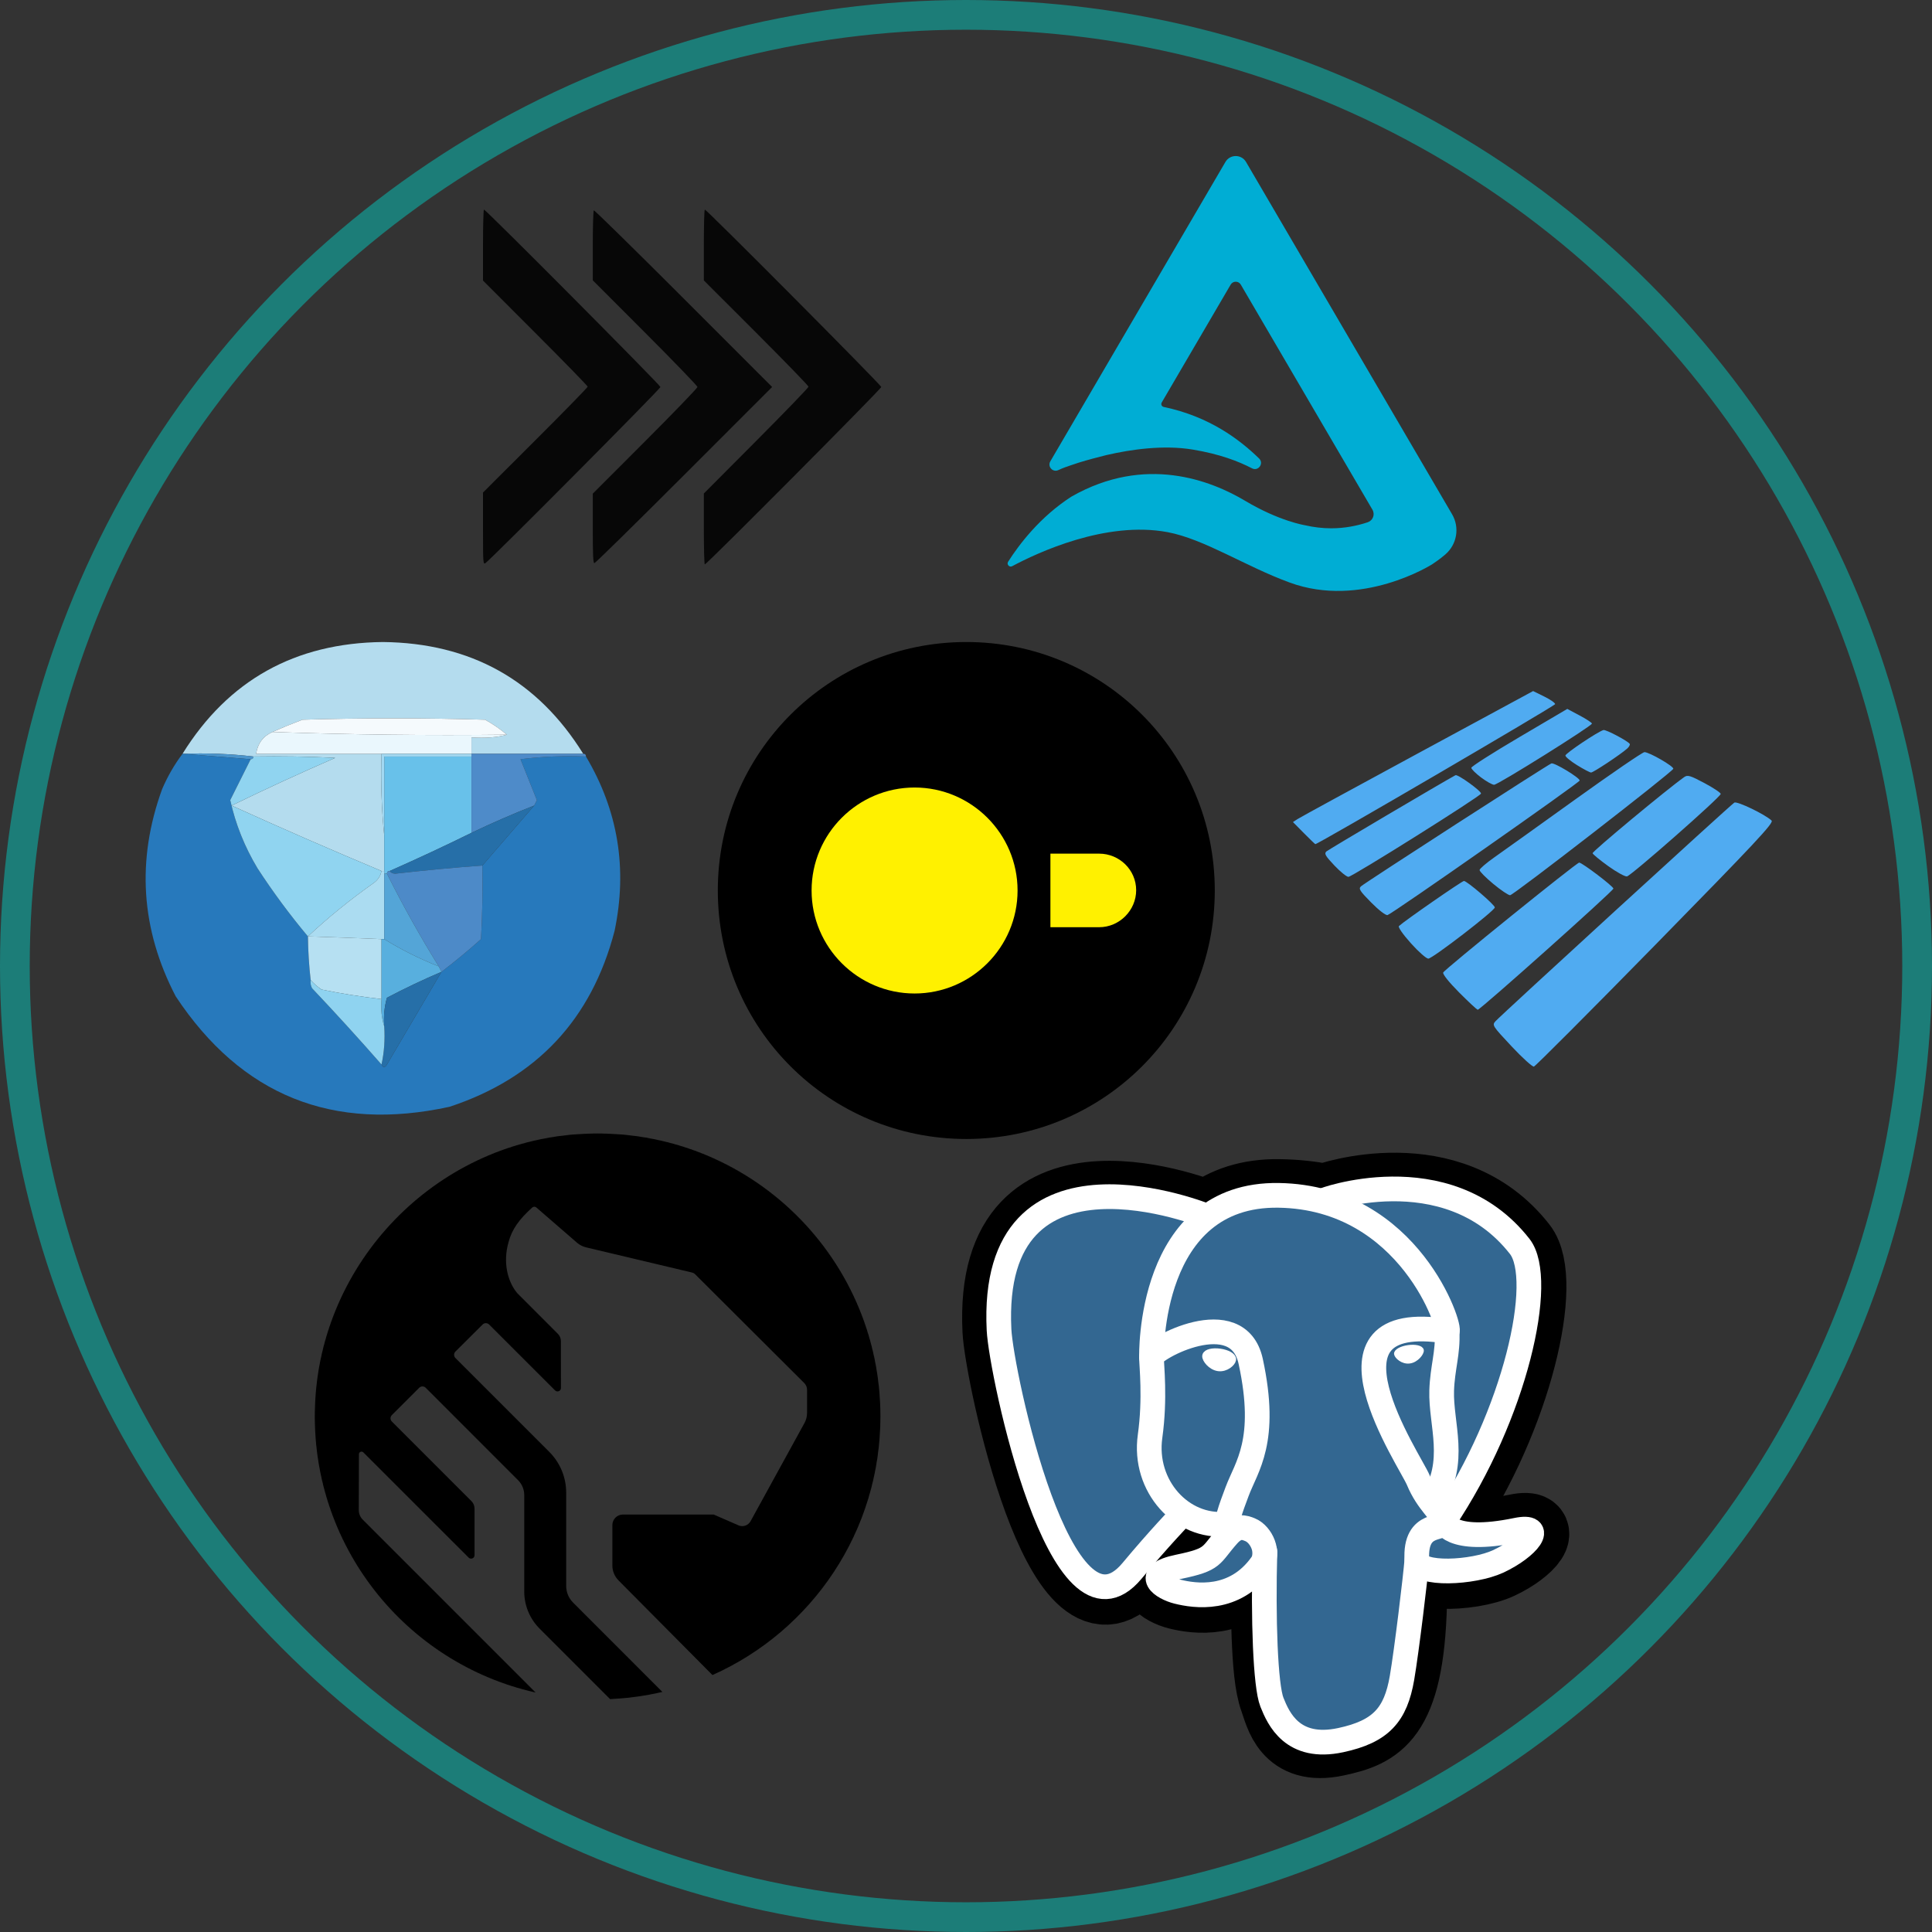 <svg width="1300" height="1300" viewBox="0 0 1300 1300" fill="none" xmlns="http://www.w3.org/2000/svg">
<rect x="0" y="0" width="1300" height="1300" fill="#333333" stroke="none"/>
<path d="M325 355.638V331.421L360.218 296.256C379.588 276.915 395.436 260.682 395.436 260.184C395.436 259.685 379.588 243.415 360.218 224.029L325 188.781V164.891C325 151.751 325.29 141 325.644 141.001C326.876 141.003 444.397 259.171 444.397 260.407C444.397 261.661 329.299 377.458 326.503 379.017C325.087 379.807 325 378.449 325 355.638ZM473.603 355.925V332.055L508.821 296.693C528.19 277.244 544.038 260.83 544.038 260.216C544.038 259.603 528.19 243.257 508.821 223.891L473.603 188.681V164.84C473.603 151.728 473.893 141 474.249 141C475.51 141 593 259.134 593 260.402C593 261.667 475.502 379.795 474.244 379.795C473.891 379.795 473.603 369.054 473.603 355.925ZM398.872 355.553V332.17L434.09 296.914C453.46 277.524 469.308 261.091 469.308 260.397C469.308 259.704 453.46 243.271 434.09 223.881L398.872 188.625V165.293C398.872 152.46 399.185 141.767 399.568 141.53C399.951 141.293 427.104 167.942 459.909 200.749L519.553 260.397L460.288 319.667C427.693 352.265 400.54 378.936 399.948 378.936C399.112 378.936 398.872 373.714 398.872 355.553Z" fill="#070707"/>
<path fill-rule="evenodd" clip-rule="evenodd" d="M977.073 346.033L838.426 108.975C835.325 103.675 827.665 103.675 824.564 108.975L706.737 310.431C704.666 313.975 708.404 318.066 712.118 316.324C713.643 315.607 715.404 314.884 717.337 314.164L717.298 314.243C717.298 314.243 720.517 312.995 725.957 311.272C731.952 309.43 738.522 307.686 744.469 306.213C761.111 302.371 782.917 299.244 802.581 302.509C820.677 305.512 833.279 310.362 842.458 315.13C846.666 317.319 850.641 311.825 847.239 308.519C834.078 295.729 813.828 280.29 783.028 273.82C781.679 273.537 781.003 272.016 781.7 270.826L828.087 191.513C829.613 188.908 833.377 188.908 834.902 191.513L923.494 342.986C925.361 346.176 923.796 350.251 920.291 351.424C913.349 353.745 905.057 355.48 895.773 355.48C889.867 355.48 883.926 354.783 877.97 353.399C877.97 353.399 860.802 350.69 837.855 336.999C814.908 323.31 770.665 305.847 721.018 334.119C699.865 347.712 685.771 366.303 678.344 377.976C677.18 379.803 679.189 381.982 681.099 380.962C698.157 371.849 744.149 350.328 785.591 358.065C810.224 362.662 838.374 381.257 867.636 391.92C916.044 409.858 963.503 379.805 963.605 379.74C968.622 376.425 971.569 373.905 972.071 373.468L972.676 372.94C980.411 366.189 982.257 354.893 977.073 346.033Z" fill="#00ADD4"/>
<path d="M650.2 766.4C557.7 766.4 483 691.7 483 599.2C483 506.7 557.7 432 650.2 432C742.7 432 817.4 506.7 817.4 599.2C817.4 691.7 742.7 766.4 650.2 766.4Z" fill="black"/>
<path d="M739.6 574.4H706.8V623.9H739.6C753.2 623.9 764.5 612.6 764.5 599C764.5 585.3 753.2 574.4 739.6 574.4Z" fill="#FFF100"/>
<path d="M546.1 599.2C546.1 637.4 577.2 668.5 615.4 668.5C653.6 668.5 684.7 637.4 684.7 599.2C684.7 561 653.6 529.9 615.4 529.9C577.2 529.9 546.1 561 546.1 599.2Z" fill="#FFF100"/>
<path opacity="0.973" fill-rule="evenodd" clip-rule="evenodd" d="M392.433 507.198C367.366 507.198 342.302 507.198 317.235 507.198C317.235 503.53 317.235 499.862 317.235 496.193C326.602 496.807 334.549 496.196 341.078 494.359C336.627 490.586 331.737 487.223 326.406 484.272C285.445 483.049 244.482 483.049 203.521 484.272C196.669 486.858 189.945 489.609 183.346 492.525C177.024 495.376 173.355 500.267 172.341 507.198C200.463 507.198 228.588 507.198 256.71 507.198C256.11 525.87 256.721 544.211 258.544 562.221C258.544 570.169 258.544 578.117 258.544 586.064C257.933 586.064 257.321 586.064 256.71 586.064C222.838 571.878 189.213 557.205 155.834 542.046C178.79 530.875 202.022 520.177 225.53 509.949C207.2 509.033 188.859 508.727 170.507 509.032C154.947 507.211 139.05 506.599 122.821 507.198C153.577 457.714 198.512 432.648 257.627 432C316.742 432.648 361.677 457.714 392.433 507.198Z" fill="#B8E1F3"/>
<path fill-rule="evenodd" clip-rule="evenodd" d="M341.078 494.359C288.187 494.967 235.608 494.356 183.346 492.525C189.945 489.609 196.669 486.858 203.521 484.272C244.482 483.049 285.445 483.049 326.406 484.272C331.737 487.223 336.627 490.586 341.078 494.359Z" fill="#F5FAFD"/>
<path fill-rule="evenodd" clip-rule="evenodd" d="M183.346 492.525C235.608 494.356 288.187 494.967 341.078 494.359C334.549 496.196 326.602 496.807 317.235 496.193C317.235 499.862 317.235 503.53 317.235 507.198C297.06 507.198 276.885 507.198 256.71 507.198C228.587 507.198 200.463 507.198 172.341 507.198C173.355 500.267 177.024 495.376 183.346 492.525Z" fill="#EAF7FD"/>
<path fill-rule="evenodd" clip-rule="evenodd" d="M122.821 507.198C139.05 506.599 154.947 507.211 170.507 509.032C170.507 510.255 169.896 510.866 168.673 510.866C153.389 509.643 138.104 508.421 122.821 507.198Z" fill="#4B94CB"/>
<path opacity="0.985" fill-rule="evenodd" clip-rule="evenodd" d="M122.821 507.198C138.104 508.421 153.39 509.643 168.673 510.866C164.112 519.988 159.526 529.158 154.917 538.378C158.45 554.435 164.565 569.719 173.258 584.23C183.713 600.291 195.024 615.577 207.189 630.083C207.316 639.902 207.926 649.684 209.023 659.428C208.75 661.358 209.054 663.192 209.94 664.93C225.91 681.812 241.5 698.929 256.71 716.285C257.768 718.62 258.99 718.62 260.378 716.285C272.626 695.448 284.854 674.662 297.06 653.926C306.157 646.978 315.021 639.642 323.654 631.917C324.571 615.421 324.876 598.914 324.571 582.396C336.187 568.946 347.804 555.496 359.419 542.046C359.977 540.854 360.588 539.631 361.253 538.378C357.585 529.207 353.917 520.037 350.249 510.866C364.87 509.036 379.543 508.425 394.267 509.032C415.897 545.385 422.316 584.513 413.525 626.414C398.007 685.953 361.019 725.386 302.562 744.714C223.885 761.91 162.443 737.15 118.235 670.433C94.77 625.299 91.713 578.836 109.065 531.041C112.773 522.378 117.359 514.431 122.821 507.198Z" fill="#277ABE"/>
<path fill-rule="evenodd" clip-rule="evenodd" d="M317.235 509.032C317.235 526.15 317.235 543.269 317.235 560.387C299.193 569.27 280.852 577.829 262.212 586.064C260.989 586.064 260.378 586.675 260.378 587.898C259.767 587.898 259.155 587.898 258.544 587.898C258.544 587.288 258.544 586.675 258.544 586.064C258.544 578.117 258.544 570.169 258.544 562.221C258.544 544.491 258.544 526.762 258.544 509.032C278.108 509.032 297.671 509.032 317.235 509.032Z" fill="#68C1EA"/>
<path fill-rule="evenodd" clip-rule="evenodd" d="M317.235 507.198C342.302 507.198 367.366 507.198 392.433 507.198C393.656 507.198 394.267 507.809 394.267 509.032C379.543 508.425 364.87 509.036 350.249 510.866C353.917 520.037 357.585 529.207 361.253 538.378C360.588 539.631 359.977 540.854 359.419 542.046C345.135 547.66 331.073 553.773 317.235 560.387C317.235 543.269 317.235 526.15 317.235 509.032C317.235 508.421 317.235 507.809 317.235 507.198Z" fill="#4E8BC9"/>
<path fill-rule="evenodd" clip-rule="evenodd" d="M256.71 507.198C276.885 507.198 297.06 507.198 317.235 507.198C317.235 507.809 317.235 508.421 317.235 509.032C297.671 509.032 278.108 509.032 258.544 509.032C258.544 526.762 258.544 544.491 258.544 562.221C256.721 544.211 256.11 525.87 256.71 507.198Z" fill="#A2D8F1"/>
<path fill-rule="evenodd" clip-rule="evenodd" d="M170.507 509.032C188.859 508.727 207.2 509.033 225.53 509.949C202.022 520.177 178.79 530.875 155.834 542.046C189.213 557.205 222.838 571.878 256.71 586.064C256.051 589.496 254.217 592.247 251.207 594.318C235.656 605.295 220.983 617.216 207.189 630.083C195.024 615.577 183.713 600.291 173.258 584.23C164.565 569.72 158.45 554.435 154.917 538.378C159.526 529.158 164.112 519.988 168.673 510.866C169.896 510.866 170.507 510.255 170.507 509.032Z" fill="#90D4F0"/>
<path fill-rule="evenodd" clip-rule="evenodd" d="M359.419 542.046C347.804 555.496 336.187 568.946 324.571 582.396C304.969 583.827 285.404 585.661 265.88 587.898C264.2 587.819 262.977 587.209 262.212 586.064C280.852 577.829 299.193 569.27 317.235 560.387C331.073 553.773 345.135 547.66 359.419 542.046Z" fill="#266FA8"/>
<path fill-rule="evenodd" clip-rule="evenodd" d="M324.571 582.396C324.876 598.914 324.571 615.421 323.654 631.917C315.021 639.642 306.157 646.978 297.06 653.926C296.449 652.703 295.837 651.481 295.226 650.258C282.622 629.934 271.007 609.148 260.378 587.898C260.378 586.675 260.989 586.064 262.212 586.064C262.977 587.209 264.2 587.82 265.88 587.898C285.404 585.661 304.969 583.827 324.571 582.396Z" fill="#4D8AC8"/>
<path fill-rule="evenodd" clip-rule="evenodd" d="M256.71 586.064C257.321 586.064 257.933 586.064 258.544 586.064C258.544 586.675 258.544 587.288 258.544 587.898C258.544 602.571 258.544 617.244 258.544 631.917C257.933 631.917 257.321 631.917 256.71 631.917C240.207 631.218 223.7 630.607 207.189 630.083C220.983 617.216 235.656 605.295 251.207 594.318C254.217 592.247 256.051 589.496 256.71 586.064Z" fill="#ABDCF1"/>
<path fill-rule="evenodd" clip-rule="evenodd" d="M258.544 587.898C259.155 587.898 259.767 587.898 260.378 587.898C271.007 609.148 282.622 629.934 295.226 650.258C282.306 645.161 270.078 639.048 258.544 631.917C258.544 617.244 258.544 602.571 258.544 587.898Z" fill="#54A5D7"/>
<path fill-rule="evenodd" clip-rule="evenodd" d="M207.189 630.083C223.7 630.607 240.207 631.218 256.71 631.917C256.71 645.366 256.71 658.818 256.71 672.267C243.183 670.726 229.732 668.586 216.36 665.848C213.559 663.955 211.114 661.814 209.023 659.428C207.926 649.684 207.316 639.902 207.189 630.083Z" fill="#B6E0F2"/>
<path fill-rule="evenodd" clip-rule="evenodd" d="M256.71 631.917C257.32 631.917 257.933 631.917 258.544 631.917C270.078 639.048 282.306 645.161 295.226 650.258C295.837 651.481 296.449 652.703 297.06 653.926C284.65 659.212 272.422 665.02 260.378 671.35C258.624 677.575 258.014 683.994 258.544 690.608C256.748 684.876 256.136 678.763 256.71 672.267C256.71 658.817 256.71 645.366 256.71 631.917Z" fill="#58AFDE"/>
<path fill-rule="evenodd" clip-rule="evenodd" d="M297.06 653.926C284.854 674.662 272.626 695.448 260.378 716.285C258.99 718.62 257.768 718.62 256.71 716.285C258.518 708.087 259.129 699.527 258.544 690.608C258.014 683.994 258.625 677.575 260.378 671.35C272.423 665.02 284.65 659.212 297.06 653.926Z" fill="#266FA8"/>
<path fill-rule="evenodd" clip-rule="evenodd" d="M209.023 659.428C211.114 661.814 213.559 663.955 216.36 665.848C229.732 668.586 243.183 670.726 256.71 672.267C256.136 678.763 256.748 684.876 258.544 690.608C259.129 699.527 258.518 708.087 256.71 716.285C241.5 698.929 225.91 681.812 209.94 664.931C209.054 663.192 208.75 661.358 209.023 659.428Z" fill="#8FD3F0"/>
<path d="M1017.05 703.996C1004.3 690.395 1003.92 689.806 1006.21 687.234C1009.84 683.158 1164.78 541.333 1167 540.049C1168.93 538.937 1187.92 548.109 1192.07 552.153C1193.66 553.704 1181.32 566.899 1113.97 635.632C1069.97 680.533 1033.14 717.455 1032.12 717.681C1031.1 717.907 1024.31 711.749 1017.05 703.996ZM981.878 667.864C975.005 660.955 970.658 655.528 971.091 654.397C971.875 652.356 1060.95 580.359 1062.61 580.421C1064.66 580.498 1085.63 596.424 1085.63 597.907C1085.63 599.468 996.085 679.437 994.338 679.437C993.817 679.437 988.21 674.229 981.878 667.864ZM949.333 634.669C943.952 628.657 940.574 623.804 941.298 623.127C945.052 619.623 983.781 592.768 985.059 592.783C987.14 592.809 1005.83 608.835 1005.83 610.595C1005.83 612.759 963.892 645.043 961.08 645.043C959.726 645.043 954.439 640.375 949.333 634.669ZM922.645 607.275C914.937 599.481 914.017 598.027 915.767 596.401C918.274 594.071 1041.39 514.593 1043.9 513.68C1045.87 512.966 1062.93 523.291 1062.93 525.198C1062.93 526.562 936.717 614.946 933.645 615.734C932.425 616.047 927.81 612.498 922.645 607.275ZM1004.76 594.725C999.674 590.506 995.543 586.327 995.576 585.438C995.608 584.55 1000.1 580.688 1005.55 576.856C1011 573.024 1035.45 555.535 1059.87 537.991C1084.3 520.447 1105.29 506.093 1106.52 506.093C1109.8 506.093 1126.44 515.714 1125.91 517.308C1125.14 519.623 1018.35 602.359 1016.11 602.378C1014.95 602.388 1009.84 598.943 1004.76 594.725ZM897.854 582.336C891.787 575.921 890.905 574.372 892.495 572.923C893.87 571.67 970.131 526.628 979.355 521.621C980.879 520.794 997.046 532.454 996.529 534.007C995.86 536.013 909.854 590.009 907.323 590.012C906.109 590.013 901.848 586.558 897.854 582.336ZM1082.24 582.849C1076.66 578.844 1071.88 574.92 1071.62 574.129C1071.24 572.999 1121.83 530.954 1133.31 522.858C1135.54 521.284 1137.29 521.808 1146.86 526.906C1152.91 530.127 1157.84 533.417 1157.83 534.217C1157.81 536.264 1097.59 589.238 1094.74 589.727C1093.45 589.948 1087.83 586.853 1082.24 582.849ZM877.337 560.572L870 553.143L873.257 551.033C875.048 549.872 911.405 530.04 954.051 506.961L1031.59 465L1039 468.636C1043.08 470.636 1046.42 472.95 1046.42 473.778C1046.42 474.91 886.999 568.002 885.059 568.002C884.847 568.002 881.372 564.658 877.337 560.572ZM996.547 523.116C992.953 520.418 990.016 517.497 990.021 516.623C990.025 515.75 1004.56 506.478 1022.32 496.02L1054.6 477.004L1062.89 481.422C1067.45 483.852 1071.18 486.31 1071.18 486.883C1071.18 488.514 1007.87 528.11 1005.34 528.063C1004.1 528.042 1000.14 525.814 996.547 523.116ZM1061.21 514.888C1056.86 512.199 1053.31 509.275 1053.32 508.39C1053.35 506.891 1075.34 492.16 1078.95 491.226C1080.6 490.796 1095.4 498.602 1096.6 500.538C1096.96 501.121 1096.19 502.55 1094.88 503.713C1090.41 507.691 1072.07 519.851 1070.59 519.814C1069.78 519.793 1065.56 517.577 1061.21 514.888Z" fill="#50ABF1"/>
<path d="M948.725 1078.35C951.301 1056.89 950.529 1053.74 966.511 1057.22L970.569 1057.57C982.858 1058.13 998.935 1055.6 1008.38 1051.21C1028.71 1041.78 1040.77 1026.03 1020.72 1030.16C974.99 1039.6 971.846 1024.11 971.846 1024.11C1020.13 952.468 1040.32 861.52 1022.9 839.257C975.372 778.534 893.111 807.249 891.735 807.994L891.297 808.075C882.261 806.2 872.149 805.08 860.79 804.897C840.096 804.557 824.393 810.322 812.482 819.356C812.482 819.356 665.733 758.897 672.56 895.389C674.012 924.425 714.18 1115.1 762.087 1057.51C779.597 1036.45 796.519 1018.64 796.519 1018.64C804.921 1024.22 814.982 1027.07 825.533 1026.05L826.348 1025.35C826.093 1027.97 826.205 1030.52 826.675 1033.55C814.335 1047.34 817.961 1049.76 793.287 1054.84C768.323 1059.99 782.989 1069.15 792.562 1071.54C804.17 1074.44 831.025 1078.56 849.175 1053.15L848.452 1056.05C853.294 1059.92 852.966 1083.89 853.653 1101.01C854.34 1118.14 855.487 1134.11 858.977 1143.54C862.467 1152.95 866.586 1177.22 899.014 1170.27C926.116 1164.46 946.837 1156.1 948.725 1078.35Z" fill="black" stroke="black" stroke-width="49.86"/>
<path d="M1020.72 1030.16C974.99 1039.6 971.846 1024.11 971.846 1024.11C1020.13 952.462 1040.32 861.511 1022.9 839.252C975.376 778.532 893.111 807.249 891.739 807.994L891.297 808.073C882.261 806.198 872.149 805.08 860.785 804.895C840.091 804.556 824.394 810.32 812.482 819.353C812.482 819.353 665.73 758.896 672.555 895.388C674.007 924.425 714.174 1115.1 762.084 1057.51C779.594 1036.45 796.513 1018.64 796.513 1018.64C804.917 1024.22 814.977 1027.07 825.524 1026.05L826.343 1025.35C826.088 1027.97 826.205 1030.52 826.671 1033.55C814.329 1047.34 817.956 1049.76 793.283 1054.84C768.318 1059.99 782.984 1069.15 792.559 1071.54C804.168 1074.44 831.024 1078.56 849.171 1053.15L848.447 1056.05C853.283 1059.92 856.679 1081.25 856.109 1100.57C855.54 1119.9 855.16 1133.17 858.971 1143.54C862.781 1153.9 866.579 1177.22 899.013 1170.27C926.115 1164.46 940.159 1149.41 942.113 1124.31C943.499 1106.46 946.637 1109.1 946.835 1093.14L949.352 1085.59C952.254 1061.39 949.813 1053.59 966.51 1057.22L970.567 1057.57C982.857 1058.13 998.941 1055.6 1008.38 1051.21C1028.71 1041.78 1040.76 1026.02 1020.72 1030.16H1020.72Z" fill="#336791"/>
<path d="M851.134 1044.03C849.875 1089.05 851.451 1134.38 855.856 1145.4C860.264 1156.42 869.696 1177.85 902.133 1170.9C929.232 1165.09 939.092 1153.85 943.371 1129.03C946.522 1110.77 952.597 1060.07 953.377 1049.68" stroke="white" stroke-width="16.62" stroke-linecap="round" stroke-linejoin="round"/>
<path d="M812.256 818.347C812.256 818.347 665.404 758.326 672.231 894.817C673.683 923.855 713.852 1114.53 761.761 1056.94C779.268 1035.88 795.101 1019.36 795.101 1019.36" stroke="white" stroke-width="16.62" stroke-linecap="round" stroke-linejoin="round"/>
<path d="M891.578 807.392C886.494 808.986 973.266 775.672 1022.58 838.684C1040 860.944 1019.81 951.894 971.526 1023.55" stroke="white" stroke-width="16.62" stroke-linecap="round" stroke-linejoin="round"/>
<path d="M971.525 1023.55C971.525 1023.55 974.671 1039.04 1020.41 1029.6C1040.44 1025.46 1028.39 1041.21 1008.06 1050.65C991.383 1058.39 953.989 1060.37 953.378 1049.68C951.806 1022.08 973.059 1030.46 971.525 1023.55ZM971.525 1023.55C970.138 1017.32 960.635 1011.21 954.348 995.964C948.859 982.66 879.071 880.635 973.701 895.788C977.168 895.07 949.021 805.777 860.46 804.325C771.919 802.873 774.824 913.21 774.824 913.21" stroke="white" stroke-width="16.62" stroke-linecap="round" stroke-linejoin="bevel"/>
<path d="M826.348 1032.99C814.004 1046.77 817.635 1049.19 792.96 1054.28C767.995 1059.42 782.663 1068.58 792.236 1070.97C803.844 1073.88 830.701 1077.99 848.847 1052.58C854.373 1044.84 848.814 1032.5 841.223 1029.35C837.556 1027.83 832.652 1025.93 826.348 1032.99Z" stroke="white" stroke-width="16.62" stroke-linecap="round" stroke-linejoin="round"/>
<path d="M825.54 1032.74C824.296 1024.64 828.204 1014.99 832.392 1003.7C838.685 986.769 853.206 969.831 841.59 916.113C832.932 876.083 774.859 907.782 774.823 913.21C774.788 918.636 777.45 940.722 773.853 966.441C769.16 1000 795.208 1028.39 825.203 1025.48" stroke="white" stroke-width="16.62" stroke-linecap="round" stroke-linejoin="round"/>
<path d="M811.722 912.397C811.46 914.25 815.116 919.197 819.883 919.858C824.642 920.522 828.715 916.656 828.973 914.804C829.231 912.95 825.58 910.908 820.811 910.244C816.05 909.58 811.975 910.547 811.723 912.397H811.722Z" fill="white" stroke="white" stroke-width="5.54"/>
<path d="M956.668 908.617C956.926 910.471 953.275 915.418 948.507 916.079C943.745 916.742 939.671 912.877 939.41 911.025C939.159 909.171 942.811 907.129 947.574 906.465C952.337 905.801 956.409 906.768 956.668 908.618V908.617Z" fill="white" stroke="white" stroke-width="2.77"/>
<path d="M973.701 895.788C974.486 910.329 970.569 920.234 970.075 935.713C969.344 958.214 980.803 983.967 963.537 1009.75" stroke="white" stroke-width="16.62" stroke-linecap="round" stroke-linejoin="round"/>
<mask id="mask0_3_420" style="mask-type:luminance" maskUnits="userSpaceOnUse" x="211" y="762" width="383" height="383">
<path d="M402.1 762C507.633 762 593.2 847.567 593.2 953.1C593.2 1058.63 507.633 1144.2 402.1 1144.2C296.567 1144.2 211 1058.63 211 953.1C211 847.567 296.567 762 402.1 762Z" fill="white"/>
</mask>
<g mask="url(#mask0_3_420)">
<path d="M592.427 953.07C592.427 1030.7 545.989 1097.46 479.408 1127.12L416.183 1063.42C413.539 1060.74 412.053 1057.15 412.053 1053.4V1026.19C412.053 1022.27 415.232 1019.09 419.154 1019.09H480.21L496.907 1026.37C499.938 1027.67 503.444 1026.49 505.048 1023.57L541.295 957.557C542.454 955.477 543.048 953.1 543.048 950.723V935.184C543.048 933.402 542.335 931.708 541.028 930.49L467.791 857.461C467.196 856.867 466.424 856.451 465.592 856.243L394.316 839.308C392.087 838.773 390.008 837.703 388.284 836.218L383.768 832.296L360.891 812.479C360.089 811.795 358.871 811.825 358.098 812.538C349.274 820.53 344.491 827.126 342.173 835.831C338.311 849.469 341.609 861.561 347.046 868.87C347.373 869.345 347.729 869.761 348.086 870.177L375.36 897.481C376.697 898.789 377.41 900.601 377.41 902.473L377.44 933.966C377.44 936.016 374.974 937.026 373.518 935.6L329.1 891.212C327.912 890.024 325.951 890.024 324.763 891.212L306.461 909.425C305.243 910.614 305.243 912.574 306.461 913.793L369.626 976.958C376.905 984.237 380.976 994.101 380.976 1004.38V1067.13C380.976 1071.35 382.639 1075.36 385.61 1078.33L445.715 1138.47C434.366 1141.14 422.6 1142.77 410.538 1143.31L363.09 1095.86C356.464 1089.23 352.75 1080.26 352.75 1070.93V1005.99C352.75 1002.24 351.265 998.647 348.62 996.002L286.436 933.788C285.247 932.6 283.286 932.6 282.098 933.788L263.677 952.179C262.459 953.367 262.459 955.328 263.677 956.517L317.246 1010.09C318.553 1011.42 319.296 1013.2 319.296 1015.08V1046.48C319.296 1048.53 316.83 1049.54 315.374 1048.12L244.514 977.285C243.414 976.185 241.513 976.958 241.513 978.532L241.424 1016.15C241.424 1018.49 242.345 1020.78 244.009 1022.45L360.416 1138.88C273.096 1119.36 208.415 1039.8 211.951 945.732C215.575 849.409 292.437 769.784 388.611 763.159C499.819 755.464 592.427 843.437 592.427 953.07Z" fill="black"/>
</g>
<circle cx="650" cy="650" r="640" stroke="#1C7D78" stroke-width="20"/>
</svg>